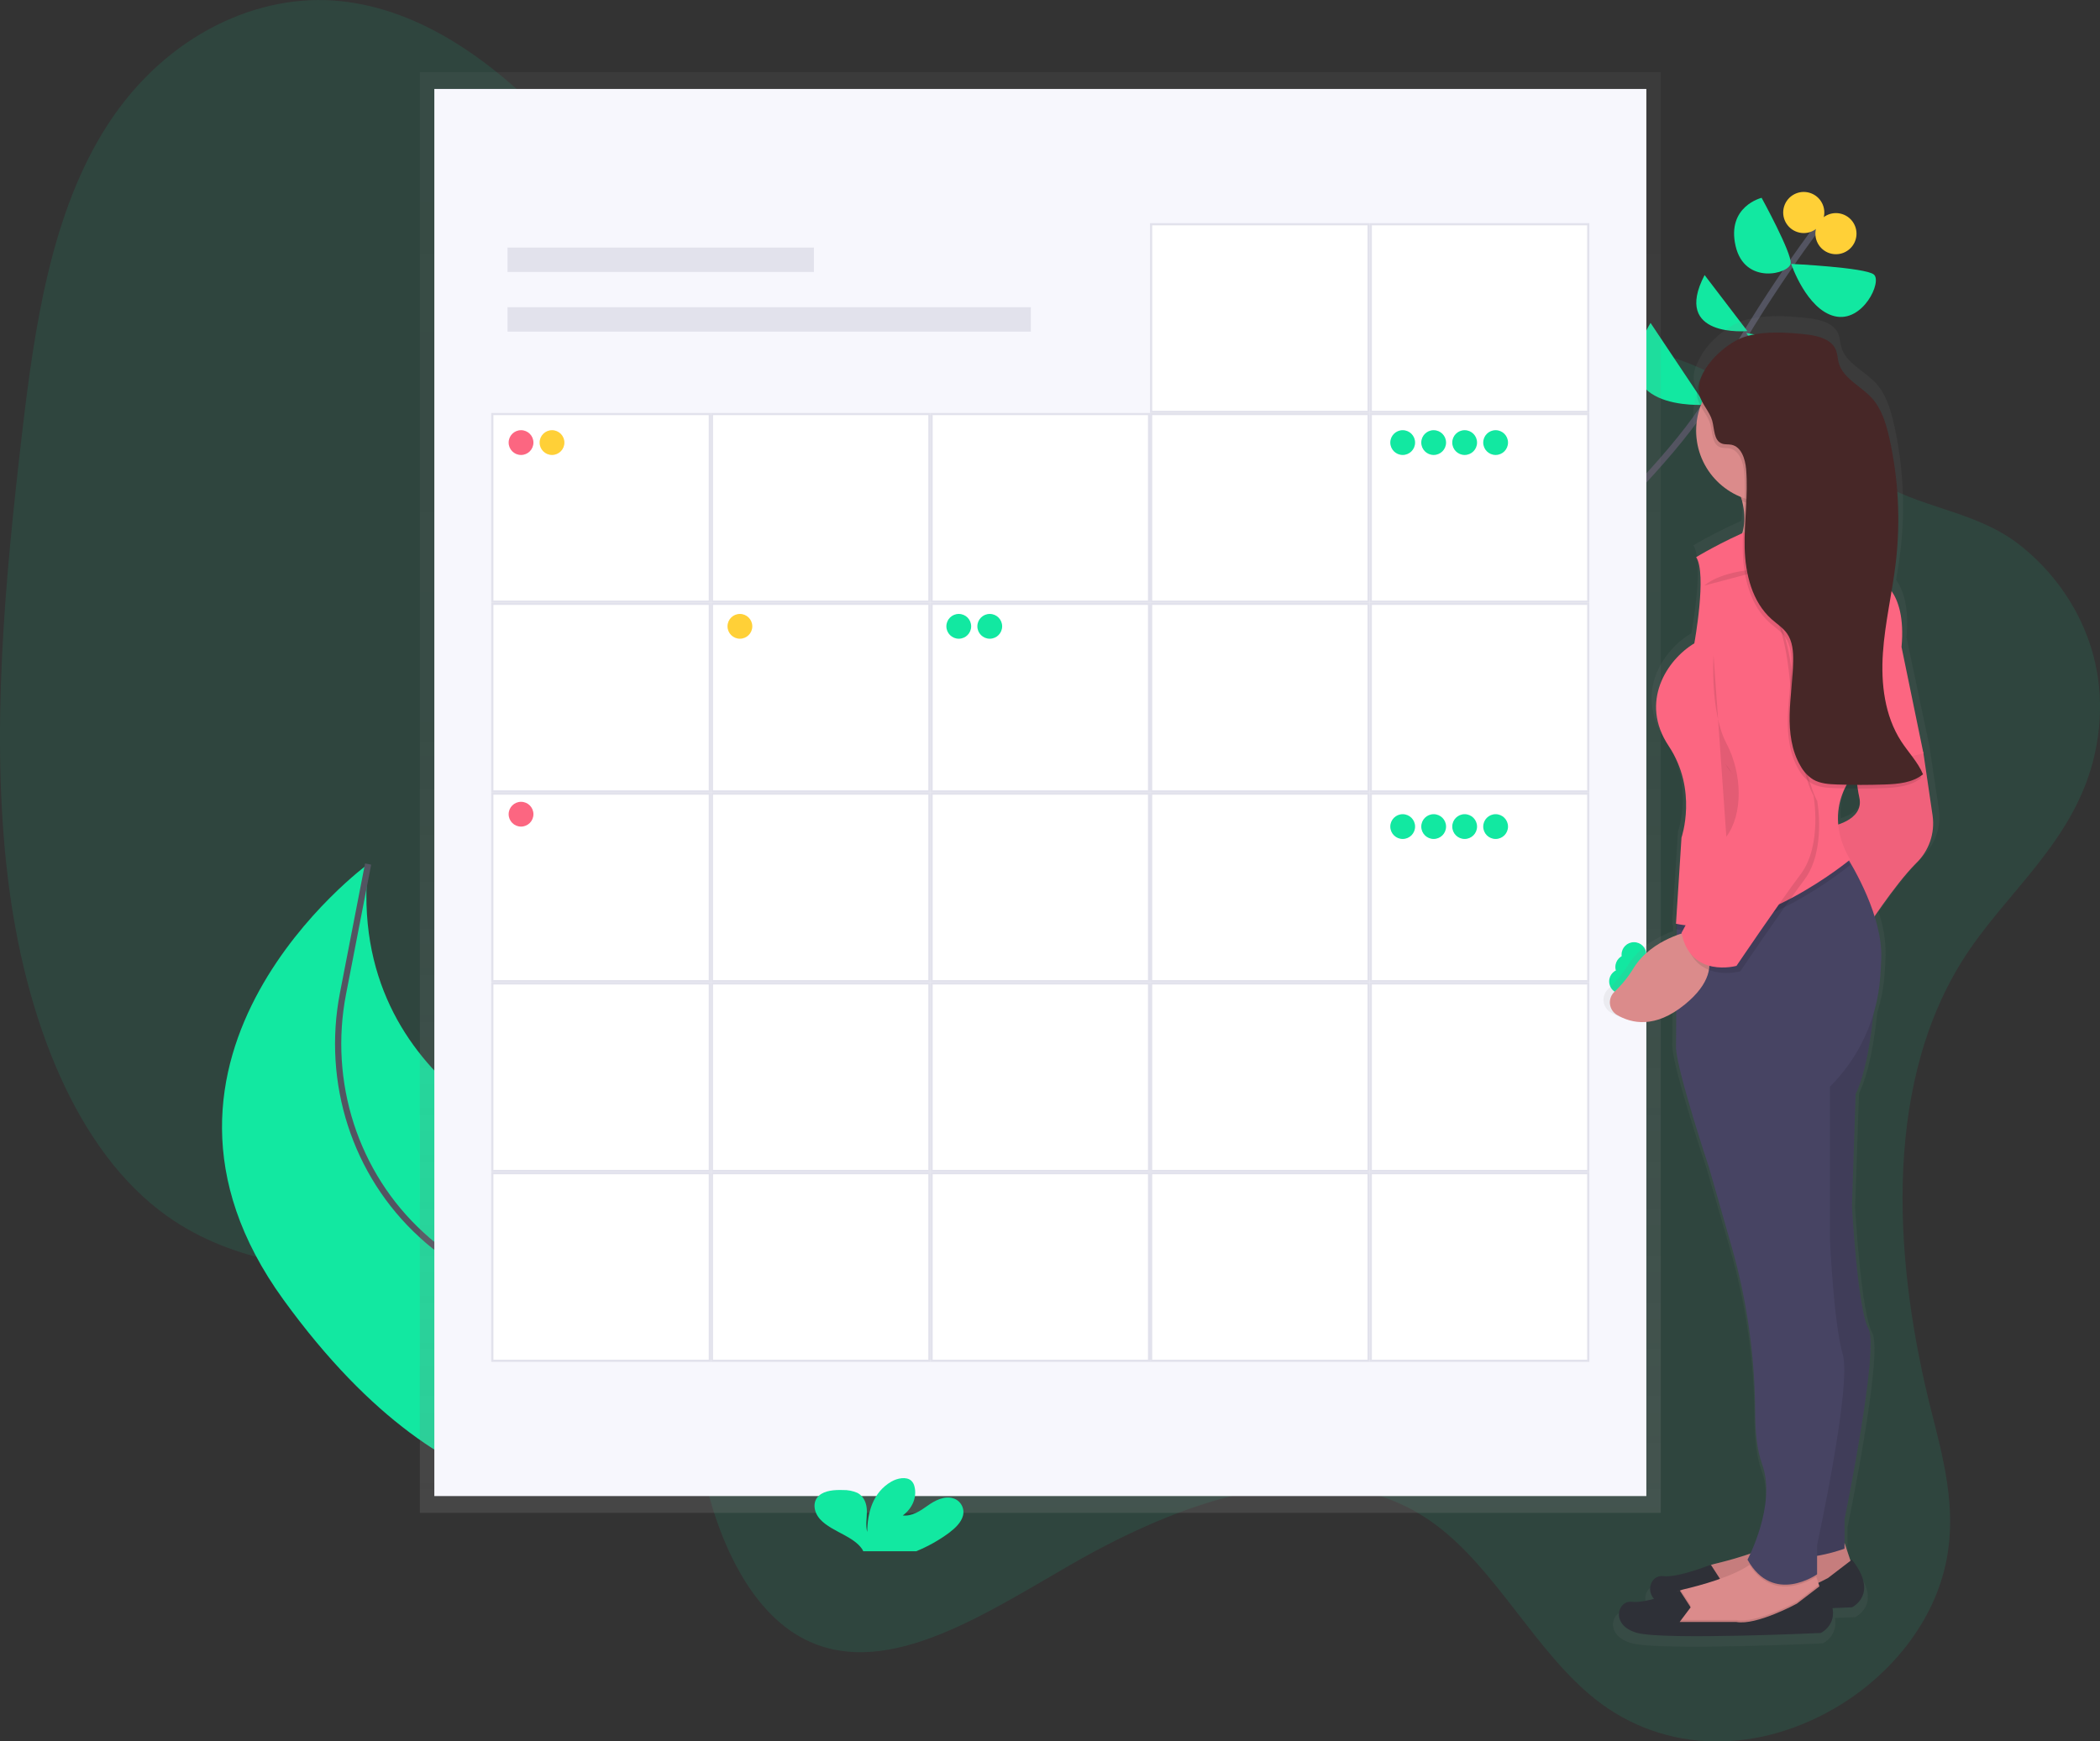 <svg width="674" height="559" viewBox="0 0 674 559" fill="none" xmlns="http://www.w3.org/2000/svg">
<rect x="0" y="0" width="674" height="559" fill="#333333" stroke="none"/>
<g clip-path="url(#clip0)">
<path opacity="0.1" d="M629.496 308.885C603.608 350.767 608.459 407.825 619.829 452.814C623.633 467.878 628.017 483.779 624.764 500.637C620.786 521.25 606.281 537.438 591.603 546.708C564.842 563.566 534.285 563.098 512.033 545.472C492.817 530.248 480.163 503.695 460.543 489.287C427.738 465.17 382.69 479.787 343.575 502.326C315.914 518.235 285.468 538.478 259.901 527.016C241.914 518.968 230.697 496.26 225.462 471.55C222.935 459.62 221.407 446.588 215.614 437.499C212.166 432.096 207.426 428.48 202.512 425.514C157.667 398.472 96.991 421.081 53.744 390.458C24.534 369.782 7.929 327.076 2.471 281.41C-2.988 235.744 1.5 186.881 7.119 138.772C11.119 104.567 16.528 67.976 34.48 40.159C53.472 10.736 83.409 -2.422 109.429 0.371C135.45 3.163 158.044 19.651 177.518 39.803C201.856 64.988 223.808 97.154 255.308 105.279C276.764 110.815 300.195 104.407 323.012 100.784C361.108 94.725 398.674 96.463 435.974 98.739C471.682 100.917 507.608 103.625 540.88 116.19C564.423 125.09 582.494 143.616 604.467 155.664C618.789 163.517 634.948 164.515 648.293 174.986C664.731 187.886 678.955 211.696 672.373 241.796C666.099 270.43 643.233 286.659 629.496 308.885Z" fill="#12E8A1"/>
<path d="M463.802 214.216C463.802 214.216 534.299 155.14 549.975 125.355C565.652 95.569 585.607 69.902 585.607 69.902" stroke="#535461" stroke-width="2" stroke-miterlimit="10"/>
<path d="M576.338 136.489L545.844 129.613C545.844 129.613 553.04 161.779 576.338 136.489Z" fill="#12E8A1"/>
<path d="M529.741 103.652L547.288 129.934C547.288 129.934 512.982 132.412 529.741 103.652Z" fill="#12E8A1"/>
<path d="M588.337 111.785L560.466 106.898C560.466 106.898 577.972 133.529 588.337 111.785Z" fill="#12E8A1"/>
<path d="M547.093 88.295L560.822 106.277C560.822 106.277 536.518 108.581 547.093 88.295Z" fill="#12E8A1"/>
<path d="M574.88 84.715C574.88 84.715 598.611 85.845 601.403 88.114C604.195 90.383 597.864 103.68 588.839 101.51C579.814 99.339 574.88 84.715 574.88 84.715Z" fill="#12E8A1"/>
<path d="M565.394 63.501C565.394 63.501 575.089 81.168 574.726 84.533C574.363 87.898 559.95 91.674 557.039 78.949C554.128 66.223 565.394 63.501 565.394 63.501Z" fill="#12E8A1"/>
<path d="M595.543 76.994C596.64 73.519 594.713 69.811 591.237 68.714C587.762 67.616 584.055 69.544 582.958 73.02C581.86 76.495 583.788 80.203 587.263 81.3C590.738 82.398 594.445 80.47 595.543 76.994Z" fill="#FFD037"/>
<path d="M585.212 70.203C586.31 66.727 584.382 63.02 580.907 61.922C577.432 60.825 573.725 62.753 572.627 66.228C571.53 69.704 573.457 73.411 576.933 74.509C580.408 75.606 584.115 73.678 585.212 70.203Z" fill="#FFD037"/>
<path d="M243.917 445.791C243.917 445.791 255.231 412.132 183.507 371.554C183.507 371.554 110.679 350.313 118.127 277.367C118.127 277.367 34.173 338.879 90.982 417.234C147.791 495.59 196.824 478.488 196.824 478.488L243.917 445.791Z" fill="#12E8A1"/>
<path d="M222.049 460.995C222.049 460.995 187.052 423.168 153.507 408.544C146.806 405.527 140.649 401.426 135.283 396.405C113.897 376.86 104.572 347.367 110.086 318.922L118.147 277.367" stroke="#535461" stroke-width="2" stroke-miterlimit="10"/>
<path d="M533.035 23.175H134.76V485.65H533.035V23.175Z" fill="url(#paint0_linear)"/>
<path d="M528.401 28.557H139.401V480.254H528.401V28.557Z" fill="#F7F7FD"/>
<path d="M261.234 79.472H162.895V87.304H261.234V79.472Z" fill="#E2E2EC"/>
<path d="M330.851 98.62H162.895V106.452H330.851V98.62Z" fill="#E2E2EC"/>
<path d="M509.772 71.989H439.98V132.216H509.772V71.989Z" fill="white"/>
<path d="M509.402 72.338V131.867H440.301V72.338H509.402ZM510.1 71.64H439.603V132.565H510.1V71.64Z" fill="#E2E2EC"/>
<path d="M439.282 71.989H369.491V132.216H439.282V71.989Z" fill="white"/>
<path d="M438.905 72.338V131.867H369.805V72.338H438.905ZM439.603 71.64H369.107V132.565H439.603V71.64Z" fill="#E2E2EC"/>
<path d="M509.772 132.915H439.98V193.142H509.772V132.915Z" fill="white"/>
<path d="M509.402 133.263V192.793H440.301V133.263H509.402ZM510.1 132.565H439.603V193.491H510.1V132.565Z" fill="#E2E2EC"/>
<path d="M439.282 132.915H369.491V193.142H439.282V132.915Z" fill="white"/>
<path d="M438.905 133.263V192.793H369.805V133.263H438.905ZM439.603 132.565H369.107V193.491H439.603V132.565Z" fill="#E2E2EC"/>
<path d="M368.793 132.915H299.002V193.142H368.793V132.915Z" fill="white"/>
<path d="M368.444 133.263V192.793H299.344V133.263H368.444ZM369.142 132.565H298.646V193.491H369.142V132.565Z" fill="#E2E2EC"/>
<path d="M298.304 132.915H228.513V193.142H298.304V132.915Z" fill="white"/>
<path d="M297.955 133.263V192.793H228.854V133.263H297.955ZM298.653 132.565H228.156V193.491H298.653V132.565Z" fill="#E2E2EC"/>
<path d="M227.814 132.915H158.023V193.142H227.814V132.915Z" fill="white"/>
<path d="M227.465 133.263V192.793H158.365V133.263H227.465ZM228.163 132.565H157.667V193.491H228.163V132.565Z" fill="#E2E2EC"/>
<path d="M509.772 193.833H439.98V254.06H509.772V193.833Z" fill="white"/>
<path d="M509.402 194.189V253.718H440.301V194.189H509.402ZM510.1 193.491H439.603V254.416H510.1V193.491Z" fill="#E2E2EC"/>
<path d="M439.282 193.833H369.491V254.06H439.282V193.833Z" fill="white"/>
<path d="M438.905 194.189V253.718H369.805V194.189H438.905ZM439.603 193.491H369.107V254.416H439.603V193.491Z" fill="#E2E2EC"/>
<path d="M368.793 193.833H299.002V254.06H368.793V193.833Z" fill="white"/>
<path d="M368.444 194.189V253.718H299.344V194.189H368.444ZM369.142 193.491H298.646V254.416H369.142V193.491Z" fill="#E2E2EC"/>
<path d="M298.304 193.833H228.513V254.06H298.304V193.833Z" fill="white"/>
<path d="M297.955 194.189V253.718H228.854V194.189H297.955ZM298.653 193.491H228.156V254.416H298.653V193.491Z" fill="#E2E2EC"/>
<path d="M227.814 193.833H158.023V254.06H227.814V193.833Z" fill="white"/>
<path d="M227.465 194.189V253.718H158.365V194.189H227.465ZM228.163 193.491H157.667V254.416H228.163V193.491Z" fill="#E2E2EC"/>
<path d="M509.772 254.758H439.98V314.985H509.772V254.758Z" fill="white"/>
<path d="M509.402 255.107V314.636H440.301V255.107H509.402ZM510.1 254.409H439.603V315.334H510.1V254.409Z" fill="#E2E2EC"/>
<path d="M439.282 254.758H369.491V314.985H439.282V254.758Z" fill="white"/>
<path d="M438.905 255.107V314.636H369.805V255.107H438.905ZM439.603 254.409H369.107V315.334H439.603V254.409Z" fill="#E2E2EC"/>
<path d="M368.793 254.758H299.002V314.985H368.793V254.758Z" fill="white"/>
<path d="M368.444 255.107V314.636H299.344V255.107H368.444ZM369.142 254.409H298.646V315.334H369.142V254.409Z" fill="#E2E2EC"/>
<path d="M298.304 254.758H228.513V314.985H298.304V254.758Z" fill="white"/>
<path d="M297.955 255.107V314.636H228.854V255.107H297.955ZM298.653 254.409H228.156V315.334H298.653V254.409Z" fill="#E2E2EC"/>
<path d="M227.814 254.758H158.023V314.985H227.814V254.758Z" fill="white"/>
<path d="M227.465 255.107V314.636H158.365V255.107H227.465ZM228.163 254.409H157.667V315.334H228.163V254.409Z" fill="#E2E2EC"/>
<path d="M509.772 315.676H439.98V375.903H509.772V315.676Z" fill="white"/>
<path d="M509.402 316.032V375.554H440.301V316.032H509.402ZM510.1 315.334H439.603V376.252H510.1V315.334Z" fill="#E2E2EC"/>
<path d="M439.282 315.676H369.491V375.903H439.282V315.676Z" fill="white"/>
<path d="M438.905 316.032V375.554H369.805V316.032H438.905ZM439.603 315.334H369.107V376.252H439.603V315.334Z" fill="#E2E2EC"/>
<path d="M368.793 315.676H299.002V375.903H368.793V315.676Z" fill="white"/>
<path d="M368.444 316.032V375.554H299.344V316.032H368.444ZM369.142 315.334H298.646V376.252H369.142V315.334Z" fill="#E2E2EC"/>
<path d="M298.304 315.676H228.513V375.903H298.304V315.676Z" fill="white"/>
<path d="M297.955 316.032V375.554H228.854V316.032H297.955ZM298.653 315.334H228.156V376.252H298.653V315.334Z" fill="#E2E2EC"/>
<path d="M227.814 315.676H158.023V375.903H227.814V315.676Z" fill="white"/>
<path d="M227.465 316.032V375.554H158.365V316.032H227.465ZM228.163 315.334H157.667V376.252H228.163V315.334Z" fill="#E2E2EC"/>
<path d="M509.772 376.601H439.98V436.828H509.772V376.601Z" fill="white"/>
<path d="M509.402 376.95V436.479H440.301V376.95H509.402ZM510.1 376.252H439.603V437.177H510.1V376.252Z" fill="#E2E2EC"/>
<path d="M439.282 376.601H369.491V436.828H439.282V376.601Z" fill="white"/>
<path d="M438.905 376.95V436.479H369.805V376.95H438.905ZM439.603 376.252H369.107V437.177H439.603V376.252Z" fill="#E2E2EC"/>
<path d="M368.793 376.601H299.002V436.828H368.793V376.601Z" fill="white"/>
<path d="M368.444 376.95V436.479H299.344V376.95H368.444ZM369.142 376.252H298.646V437.177H369.142V376.252Z" fill="#E2E2EC"/>
<path d="M298.304 376.601H228.513V436.828H298.304V376.601Z" fill="white"/>
<path d="M297.955 376.95V436.479H228.854V376.95H297.955ZM298.653 376.252H228.156V437.177H298.653V376.252Z" fill="#E2E2EC"/>
<path d="M227.814 376.601H158.023V436.828H227.814V376.601Z" fill="white"/>
<path d="M227.465 376.95V436.479H158.365V376.95H227.465ZM228.163 376.252H157.667V437.177H228.163V376.252Z" fill="#E2E2EC"/>
<path d="M304.614 492.044C306.61 490.529 308.488 488.742 309.067 486.564C309.364 485.411 309.207 484.189 308.627 483.149C308.048 482.109 307.09 481.333 305.954 480.98C303.099 480.086 300.049 481.678 297.732 483.332C295.414 484.986 292.769 486.822 289.74 486.48C292.874 484.212 294.367 480.533 293.502 477.189C293.353 476.469 292.988 475.811 292.455 475.304C290.87 473.908 287.995 474.516 286.096 475.605C280.059 479.095 278.377 485.761 278.342 491.785C277.734 489.614 278.244 487.353 278.23 485.119C278.216 482.885 277.469 480.421 275.166 479.22C273.692 478.581 272.095 478.274 270.489 478.32C267.774 478.236 264.752 478.46 262.902 480.079C260.599 482.089 261.199 485.468 263.202 487.681C265.206 489.894 268.256 491.283 271.055 492.811C273.191 493.977 275.354 495.338 276.639 497.181C276.807 497.425 276.947 497.688 277.057 497.963H294.067C297.814 496.434 301.357 494.445 304.614 492.044Z" fill="#12E8A1"/>
<path d="M167.23 146.051C169.427 146.051 171.208 144.27 171.208 142.073C171.208 139.875 169.427 138.094 167.23 138.094C165.032 138.094 163.251 139.875 163.251 142.073C163.251 144.27 165.032 146.051 167.23 146.051Z" fill="#FC6681"/>
<path d="M177.169 146.051C179.366 146.051 181.147 144.27 181.147 142.073C181.147 139.875 179.366 138.094 177.169 138.094C174.972 138.094 173.19 139.875 173.19 142.073C173.19 144.27 174.972 146.051 177.169 146.051Z" fill="#FFD037"/>
<path d="M307.72 205.036C309.917 205.036 311.698 203.255 311.698 201.057C311.698 198.86 309.917 197.079 307.72 197.079C305.522 197.079 303.741 198.86 303.741 201.057C303.741 203.255 305.522 205.036 307.72 205.036Z" fill="#12E8A1"/>
<path d="M317.666 205.036C319.863 205.036 321.645 203.255 321.645 201.057C321.645 198.86 319.863 197.079 317.666 197.079C315.469 197.079 313.688 198.86 313.688 201.057C313.688 203.255 315.469 205.036 317.666 205.036Z" fill="#12E8A1"/>
<path d="M520.444 319.027C522.641 319.027 524.422 317.245 524.422 315.048C524.422 312.85 522.641 311.069 520.444 311.069C518.247 311.069 516.465 312.85 516.465 315.048C516.465 317.245 518.247 319.027 520.444 319.027Z" fill="#12E8A1"/>
<path d="M522.433 314.392C524.63 314.392 526.412 312.61 526.412 310.413C526.412 308.215 524.63 306.434 522.433 306.434C520.236 306.434 518.455 308.215 518.455 310.413C518.455 312.61 520.236 314.392 522.433 314.392Z" fill="#12E8A1"/>
<path d="M524.422 310.413C526.62 310.413 528.401 308.631 528.401 306.434C528.401 304.236 526.62 302.455 524.422 302.455C522.225 302.455 520.444 304.236 520.444 306.434C520.444 308.631 522.225 310.413 524.422 310.413Z" fill="#12E8A1"/>
<path d="M450.199 146.051C452.396 146.051 454.177 144.27 454.177 142.073C454.177 139.875 452.396 138.094 450.199 138.094C448.001 138.094 446.22 139.875 446.22 142.073C446.22 144.27 448.001 146.051 450.199 146.051Z" fill="#12E8A1"/>
<path d="M460.138 146.051C462.335 146.051 464.117 144.27 464.117 142.073C464.117 139.875 462.335 138.094 460.138 138.094C457.941 138.094 456.16 139.875 456.16 142.073C456.16 144.27 457.941 146.051 460.138 146.051Z" fill="#12E8A1"/>
<path d="M470.084 146.051C472.282 146.051 474.063 144.27 474.063 142.073C474.063 139.875 472.282 138.094 470.084 138.094C467.887 138.094 466.106 139.875 466.106 142.073C466.106 144.27 467.887 146.051 470.084 146.051Z" fill="#12E8A1"/>
<path d="M480.024 146.051C482.221 146.051 484.002 144.27 484.002 142.073C484.002 139.875 482.221 138.094 480.024 138.094C477.826 138.094 476.045 139.875 476.045 142.073C476.045 144.27 477.826 146.051 480.024 146.051Z" fill="#12E8A1"/>
<path d="M450.199 269.319C452.396 269.319 454.177 267.538 454.177 265.34C454.177 263.143 452.396 261.361 450.199 261.361C448.001 261.361 446.22 263.143 446.22 265.34C446.22 267.538 448.001 269.319 450.199 269.319Z" fill="#12E8A1"/>
<path d="M460.138 269.319C462.335 269.319 464.117 267.538 464.117 265.34C464.117 263.143 462.335 261.361 460.138 261.361C457.941 261.361 456.16 263.143 456.16 265.34C456.16 267.538 457.941 269.319 460.138 269.319Z" fill="#12E8A1"/>
<path d="M470.084 269.319C472.282 269.319 474.063 267.538 474.063 265.34C474.063 263.143 472.282 261.361 470.084 261.361C467.887 261.361 466.106 263.143 466.106 265.34C466.106 267.538 467.887 269.319 470.084 269.319Z" fill="#12E8A1"/>
<path d="M480.024 269.319C482.221 269.319 484.002 267.538 484.002 265.34C484.002 263.143 482.221 261.361 480.024 261.361C477.826 261.361 476.045 263.143 476.045 265.34C476.045 267.538 477.826 269.319 480.024 269.319Z" fill="#12E8A1"/>
<path d="M237.475 205.036C239.672 205.036 241.453 203.255 241.453 201.057C241.453 198.86 239.672 197.079 237.475 197.079C235.277 197.079 233.496 198.86 233.496 201.057C233.496 203.255 235.277 205.036 237.475 205.036Z" fill="#FFD037"/>
<path d="M167.23 265.347C169.427 265.347 171.208 263.566 171.208 261.368C171.208 259.171 169.427 257.389 167.23 257.389C165.032 257.389 163.251 259.171 163.251 261.368C163.251 263.566 165.032 265.347 167.23 265.347Z" fill="#FC6681"/>
<path d="M517.01 325.03C521.372 327.606 528.178 329.281 536.798 323.746L536.714 336.003C537.328 344.38 547.721 375.031 547.721 375.031L555.05 400.23C560.301 418.032 563.013 436.487 563.105 455.047C563.105 461.197 563.677 467.535 565.443 472.303C569.345 482.851 563.907 496.441 561.548 501.502C557.577 502.844 553.54 503.981 549.452 504.909C549.084 504.993 548.723 505.103 548.37 505.237L548.321 505.167C548.321 505.167 537.321 509.53 532.435 508.929C528.792 508.483 526.509 513.027 529.364 516.371C526.67 517.069 523.906 517.564 522.042 517.334C517.156 516.734 514.706 525.138 523.878 527.539C533.049 529.941 585.014 527.539 585.014 527.539C586.476 526.808 587.653 525.612 588.361 524.138C589.068 522.665 589.266 520.998 588.923 519.4C592.915 519.247 595.407 519.128 595.407 519.128C595.407 519.128 604.579 514.94 595.407 503.513L594.919 503.883L592.957 498.11V490.313C592.957 490.313 604.572 434.469 600.907 427.866C597.243 421.262 595.407 387.637 595.407 387.637L596.65 351.011C599.965 344.17 601.661 333.448 602.52 325.065C603.767 321.065 604.554 316.936 604.865 312.758C605.011 310.79 605.13 308.724 605.207 306.581C605.238 301.88 604.468 297.209 602.931 292.766C606.421 287.74 612.096 279.971 616.779 275.378C624.115 268.174 622.28 259.763 622.28 259.763L619.222 239.345L611.887 204.52C612.808 194.859 610.791 189.295 608.564 186.154C609.095 183.034 609.59 179.914 609.96 176.78C611.586 163.15 610.861 149.342 607.817 135.958C606.756 131.288 605.312 126.499 602.038 122.96C598.332 118.954 592.315 116.51 590.933 111.261C590.591 109.956 590.577 108.567 590.082 107.31C588.741 103.876 584.498 102.626 580.784 102.18C574.168 101.377 564.598 100.784 558.24 103.366C553.8 105.181 547.686 110.179 545.257 115.54C543.861 118.004 543.212 120.594 543.805 123.03C544.039 123.928 544.394 124.79 544.859 125.592C543.912 128.16 543.43 130.876 543.435 133.613C543.457 138.317 544.895 142.906 547.562 146.782C550.229 150.658 554 153.641 558.386 155.343C558.533 155.803 558.665 156.257 558.777 156.704C559.055 157.779 559.255 158.873 559.377 159.978C559.259 162.072 559.126 164.229 559.028 166.358C558.959 166.651 558.884 166.939 558.805 167.223C553.547 169.551 548.421 172.166 543.449 175.055C547.121 180.458 542.835 203.277 542.835 203.277C533.664 208.68 524.492 222.494 534.278 236.902C544.064 251.31 538.557 266.918 538.557 266.918L537.028 290.393V290.435L536.721 295.133H536.839L536.721 296.913L536.986 296.962V298.874C532.693 300.452 526.419 303.635 522.677 309.519C520.908 312.414 518.755 315.056 516.277 317.372C515.708 317.865 515.264 318.487 514.984 319.186C514.704 319.885 514.596 320.641 514.667 321.39C514.739 322.14 514.989 322.861 515.397 323.495C515.804 324.128 516.357 324.654 517.01 325.03ZM590.828 262.653C590.46 258.591 591.211 254.507 592.999 250.842C594.437 250.87 595.877 250.886 597.32 250.891C597.466 251.903 597.641 252.866 597.85 253.746C599.093 259.037 594.13 261.571 590.821 262.646L590.828 262.653Z" fill="url(#paint1_linear)"/>
<path d="M592.036 495.373L594.388 502.431L586.71 510.109L561.415 515.994L543.177 514.228L544.357 507.757C544.705 506.366 545.43 505.097 546.452 504.091C547.474 503.085 548.754 502.38 550.15 502.054C557.646 500.295 571.941 496.274 574.942 490.697L592.036 495.373Z" fill="#DB8B8B"/>
<path opacity="0.1" d="M592.036 495.373L594.388 502.431L586.71 510.109L561.415 515.994L543.177 514.228L544.357 507.757C544.705 506.366 545.43 505.097 546.452 504.091C547.474 503.085 548.754 502.38 550.15 502.054C557.646 500.295 571.941 496.274 574.942 490.697L592.036 495.373Z" fill="black"/>
<path d="M549.089 512.433L552.621 507.729L549.089 502.277C549.089 502.277 538.501 506.549 533.796 505.963C529.092 505.376 526.74 513.641 535.562 515.965C544.385 518.29 594.388 515.965 594.388 515.965C594.388 515.965 603.211 511.847 594.388 500.671L586.71 506.556C586.71 506.556 573.77 513.613 567.299 512.44L549.089 512.433Z" fill="#2E3037"/>
<path d="M533.203 522.423L551.441 524.189L576.736 518.304L584.414 510.626L583.793 508.755L582.913 506.13L582.034 503.575L564.975 498.871C564.104 500.293 562.908 501.489 561.485 502.361C555.943 506.151 545.99 508.888 540.148 510.256C539.911 510.314 539.678 510.386 539.45 510.472C538.213 510.888 537.1 511.608 536.214 512.567C535.329 513.526 534.699 514.692 534.382 515.959L533.203 522.423Z" fill="#DB8B8B"/>
<path opacity="0.1" d="M533.203 522.423L551.441 524.189L576.736 518.304L584.414 510.626L583.793 508.755L576.771 514.158C576.771 514.158 563.83 521.215 557.36 520.042H539.087L542.619 515.337L539.45 510.451C538.213 510.867 537.1 511.587 536.214 512.546C535.329 513.505 534.699 514.671 534.382 515.938L533.203 522.423Z" fill="black"/>
<path d="M539.087 520.67L542.619 515.966L539.087 510.514C539.087 510.514 528.498 514.786 523.794 514.2C519.09 513.613 516.737 521.878 525.56 524.203C534.382 526.527 584.386 524.203 584.386 524.203C584.386 524.203 593.208 520.084 584.386 508.908L576.708 514.793C576.708 514.793 563.768 521.85 557.297 520.677L539.087 520.67Z" fill="#2E3037"/>
<path d="M553.793 179.446C553.793 179.446 582.034 182.385 577.916 170.623C576.764 167.287 576.464 163.717 577.043 160.236C577.776 155.92 579.483 151.828 582.034 148.271L555.559 152.39C557.146 155.043 558.353 157.905 559.147 160.892C562.302 173.366 553.793 179.446 553.793 179.446Z" fill="#DB8B8B"/>
<path d="M602.031 313.582C602.031 313.582 601.445 338.879 595.561 351.234L594.381 387.121C594.381 387.121 596.147 420.069 599.679 426.539C603.211 433.01 592.001 487.723 592.001 487.723V497.139C592.001 497.139 573.155 504.197 567.879 495.96L573.176 425.946L570.824 328.876L602.031 313.582Z" fill="#474463"/>
<path opacity="0.1" d="M602.031 313.582C602.031 313.582 601.445 338.879 595.561 351.234L594.381 387.121C594.381 387.121 596.147 420.069 599.679 426.539C603.211 433.01 592.001 487.723 592.001 487.723V497.139C592.001 497.139 573.155 504.197 567.879 495.96L573.176 425.946L570.824 328.876L602.031 313.582Z" fill="black"/>
<path d="M613.799 232.393L617.331 241.809L620.269 261.815C620.666 264.602 620.393 267.443 619.471 270.103C618.55 272.763 617.007 275.165 614.972 277.109C607.915 284.166 598.499 298.874 598.499 298.874L587.332 265.368C587.332 265.368 598.499 263.602 596.747 255.952C594.995 248.301 595.561 234.131 595.561 234.131L613.799 232.393Z" fill="#FC6681"/>
<path opacity="0.05" d="M613.799 232.393L617.331 241.809L620.269 261.815C620.666 264.602 620.393 267.443 619.471 270.103C618.55 272.763 617.007 275.165 614.972 277.109C607.915 284.166 598.499 298.874 598.499 298.874L587.332 265.368C587.332 265.368 598.499 263.602 596.747 255.952C594.995 248.301 595.561 234.131 595.561 234.131L613.799 232.393Z" fill="black"/>
<path opacity="0.1" d="M561.513 502.368C569.058 514.235 580.805 507.512 582.885 506.172L582.034 503.575L564.975 498.871C564.112 500.293 562.926 501.491 561.513 502.368Z" fill="black"/>
<path d="M537.914 336.527C538.501 344.764 548.503 374.765 548.503 374.765L555.559 399.455C560.616 416.913 563.226 434.988 563.314 453.163C563.314 459.187 563.865 465.399 565.568 470.069C570.273 483.011 560.864 500.665 560.864 500.665C569.1 515.372 583.199 505.369 583.199 505.369V495.96C583.199 495.96 594.367 444.772 591.436 434.776C588.504 424.78 587.318 397.71 587.318 397.71V348.847C596.741 339.457 602.471 326.989 603.462 313.722C603.601 311.795 603.713 309.771 603.79 307.67C604.265 294.407 595.191 278.833 591.645 273.291C590.794 271.951 590.249 271.197 590.249 271.197L538.305 291.803L538.187 291.852V293.862V298.309L537.914 336.527Z" fill="#474463"/>
<path opacity="0.1" d="M555.559 152.383C557.146 155.036 558.353 157.898 559.147 160.885C562.023 161.976 565.088 162.48 568.161 162.368C571.235 162.255 574.255 161.528 577.043 160.229C577.777 155.916 579.484 151.826 582.034 148.271L555.559 152.383Z" fill="black"/>
<path d="M567.327 161.199C579.998 161.199 590.27 150.926 590.27 138.254C590.27 125.582 579.998 115.31 567.327 115.31C554.656 115.31 544.385 125.582 544.385 138.254C544.385 150.926 554.656 161.199 567.327 161.199Z" fill="#DB8B8B"/>
<path opacity="0.1" d="M537.914 298.288L538.166 298.337C562.832 303.411 593.802 277.695 593.802 277.695C592.972 276.296 592.255 274.832 591.659 273.319C590.807 271.978 590.263 271.225 590.263 271.225L538.319 291.831L538.187 293.89L537.914 298.288Z" fill="black"/>
<path d="M544.385 178.853C544.385 178.853 577.329 158.847 587.918 167.084L602.624 185.931C602.624 185.931 612.04 188.87 610.302 207.696L617.331 241.809L596.154 247.107C596.154 247.107 583.8 258.876 593.802 275.937C593.802 275.937 562.623 301.82 537.914 296.529L539.68 268.879C539.68 268.879 544.978 253.585 535.562 239.464C526.146 225.342 534.976 211.814 543.798 206.516C543.798 206.509 547.909 184.151 544.385 178.853Z" fill="#FC6681"/>
<path d="M542.619 298.874C542.619 298.874 530.264 301.227 524.38 310.643C522.683 313.468 520.612 316.051 518.224 318.322C517.687 318.809 517.271 319.415 517.008 320.091C516.746 320.767 516.645 321.495 516.712 322.217C516.78 322.939 517.015 323.635 517.399 324.251C517.782 324.866 518.304 325.384 518.922 325.763C523.592 328.555 531.207 330.293 540.825 322.391C557.325 308.877 542.619 298.874 542.619 298.874Z" fill="#DB8B8B"/>
<path opacity="0.1" d="M560.857 190.035C560.857 190.035 572.625 188.856 575.563 219.451C578.502 250.046 583.241 257.103 583.241 257.103C583.241 257.103 586.18 272.991 579.123 282.4C572.067 291.81 558.533 311.816 558.533 311.816C558.533 311.816 543.826 315.934 540.888 301.226L559.126 267.106C559.126 267.106 562.065 255.337 555.008 247.1C547.951 238.863 542.619 184.151 560.857 190.035Z" fill="black"/>
<path d="M559.657 188.269C559.657 188.269 571.425 187.09 574.363 217.685C577.302 248.28 582.041 255.337 582.041 255.337C582.041 255.337 584.979 271.225 577.923 280.634C570.866 290.044 557.332 310.05 557.332 310.05C557.332 310.05 542.626 314.168 539.687 299.461L557.926 265.34C557.926 265.34 560.864 253.571 553.807 245.334C546.751 237.097 541.439 182.385 559.657 188.269Z" fill="#FC6681"/>
<path opacity="0.1" d="M549.968 210.327C549.968 210.327 548.796 228.546 554.073 238.57C559.349 248.594 559.37 261.515 554.073 268.586" fill="black"/>
<path opacity="0.1" d="M547.03 187.976C547.03 187.976 551.734 183.271 565.268 182.678C578.802 182.085 584.679 177.973 584.679 177.973" fill="black"/>
<path opacity="0.1" d="M579.751 108.609C583.325 109.048 587.429 110.277 588.7 113.635C589.174 114.87 589.188 116.231 589.516 117.509C590.849 122.646 596.636 125.041 600.202 128.971C603.35 132.461 604.739 137.131 605.786 141.703C608.723 154.814 609.431 168.326 607.88 181.673C606.735 191.445 604.39 201.037 603.734 210.837C603.078 220.638 604.279 230.948 609.632 239.185C611.935 242.724 614.979 245.837 616.612 249.732C613.241 252.468 608.585 252.859 604.237 253.006C599.179 253.178 594.118 253.178 589.056 253.006C586.403 252.915 583.632 252.741 581.343 251.4C579.648 250.316 578.255 248.82 577.295 247.052C574.398 242.165 573.672 236.232 573.805 230.536C573.937 224.84 574.831 219.172 574.935 213.469C574.991 210.362 574.747 207.061 572.96 204.52C571.669 202.684 569.707 201.448 568.032 199.962C561.75 194.377 559.573 185.428 559.363 177.017C559.154 168.605 560.543 160.18 559.831 151.797C559.552 148.516 558.323 144.572 555.099 143.937C554.08 143.734 553.005 143.937 552.028 143.546C549.438 142.547 549.689 138.897 548.949 136.223C548.119 133.222 545.557 130.904 544.838 127.847C543.142 120.727 552.202 112.231 558.142 109.753C564.179 107.227 573.386 107.827 579.751 108.609Z" fill="black"/>
<path d="M580.338 107.436C583.911 107.876 588.015 109.104 589.286 112.462C589.76 113.697 589.774 115.058 590.102 116.336C591.436 121.474 597.222 123.868 600.788 127.798C603.936 131.288 605.325 135.958 606.372 140.53C609.31 153.641 610.017 167.154 608.466 180.5C607.322 190.273 604.976 199.864 604.32 209.664C603.664 219.465 604.865 229.775 610.218 238.012C612.522 241.551 615.565 244.664 617.198 248.559C613.827 251.296 609.171 251.686 604.823 251.833C599.765 252.005 594.704 252.005 589.642 251.833C586.989 251.742 584.218 251.568 581.929 250.228C580.234 249.143 578.841 247.647 577.881 245.879C574.984 240.992 574.258 235.059 574.391 229.363C574.523 223.667 575.417 217.999 575.522 212.296C575.577 209.19 575.333 205.888 573.546 203.347C572.255 201.511 570.294 200.276 568.619 198.789C562.337 193.204 560.159 184.256 559.95 175.844C559.74 167.433 561.129 159.007 560.417 150.624C560.138 147.343 558.91 143.399 555.685 142.764C554.666 142.561 553.591 142.764 552.614 142.373C550.024 141.375 550.276 137.724 549.536 135.05C548.705 132.049 546.143 129.731 545.425 126.674C543.728 119.554 552.788 111.059 558.728 108.581C564.766 106.047 573.972 106.647 580.338 107.436Z" fill="#472727"/>
</g>
<defs>
<linearGradient id="paint0_linear" x1="333.901" y1="485.643" x2="333.901" y2="23.175" gradientUnits="userSpaceOnUse">
<stop stop-color="#808080" stop-opacity="0.25"/>
<stop offset="0.54" stop-color="#808080" stop-opacity="0.12"/>
<stop offset="1" stop-color="#808080" stop-opacity="0.1"/>
</linearGradient>
<linearGradient id="paint1_linear" x1="-196545" y1="344726" x2="-196545" y2="83380" gradientUnits="userSpaceOnUse">
<stop stop-color="#808080" stop-opacity="0.25"/>
<stop offset="0.54" stop-color="#808080" stop-opacity="0.12"/>
<stop offset="1" stop-color="#808080" stop-opacity="0.1"/>
</linearGradient>
<clipPath id="clip0">
<rect width="674" height="559" fill="white"/>
</clipPath>
</defs>
</svg>
